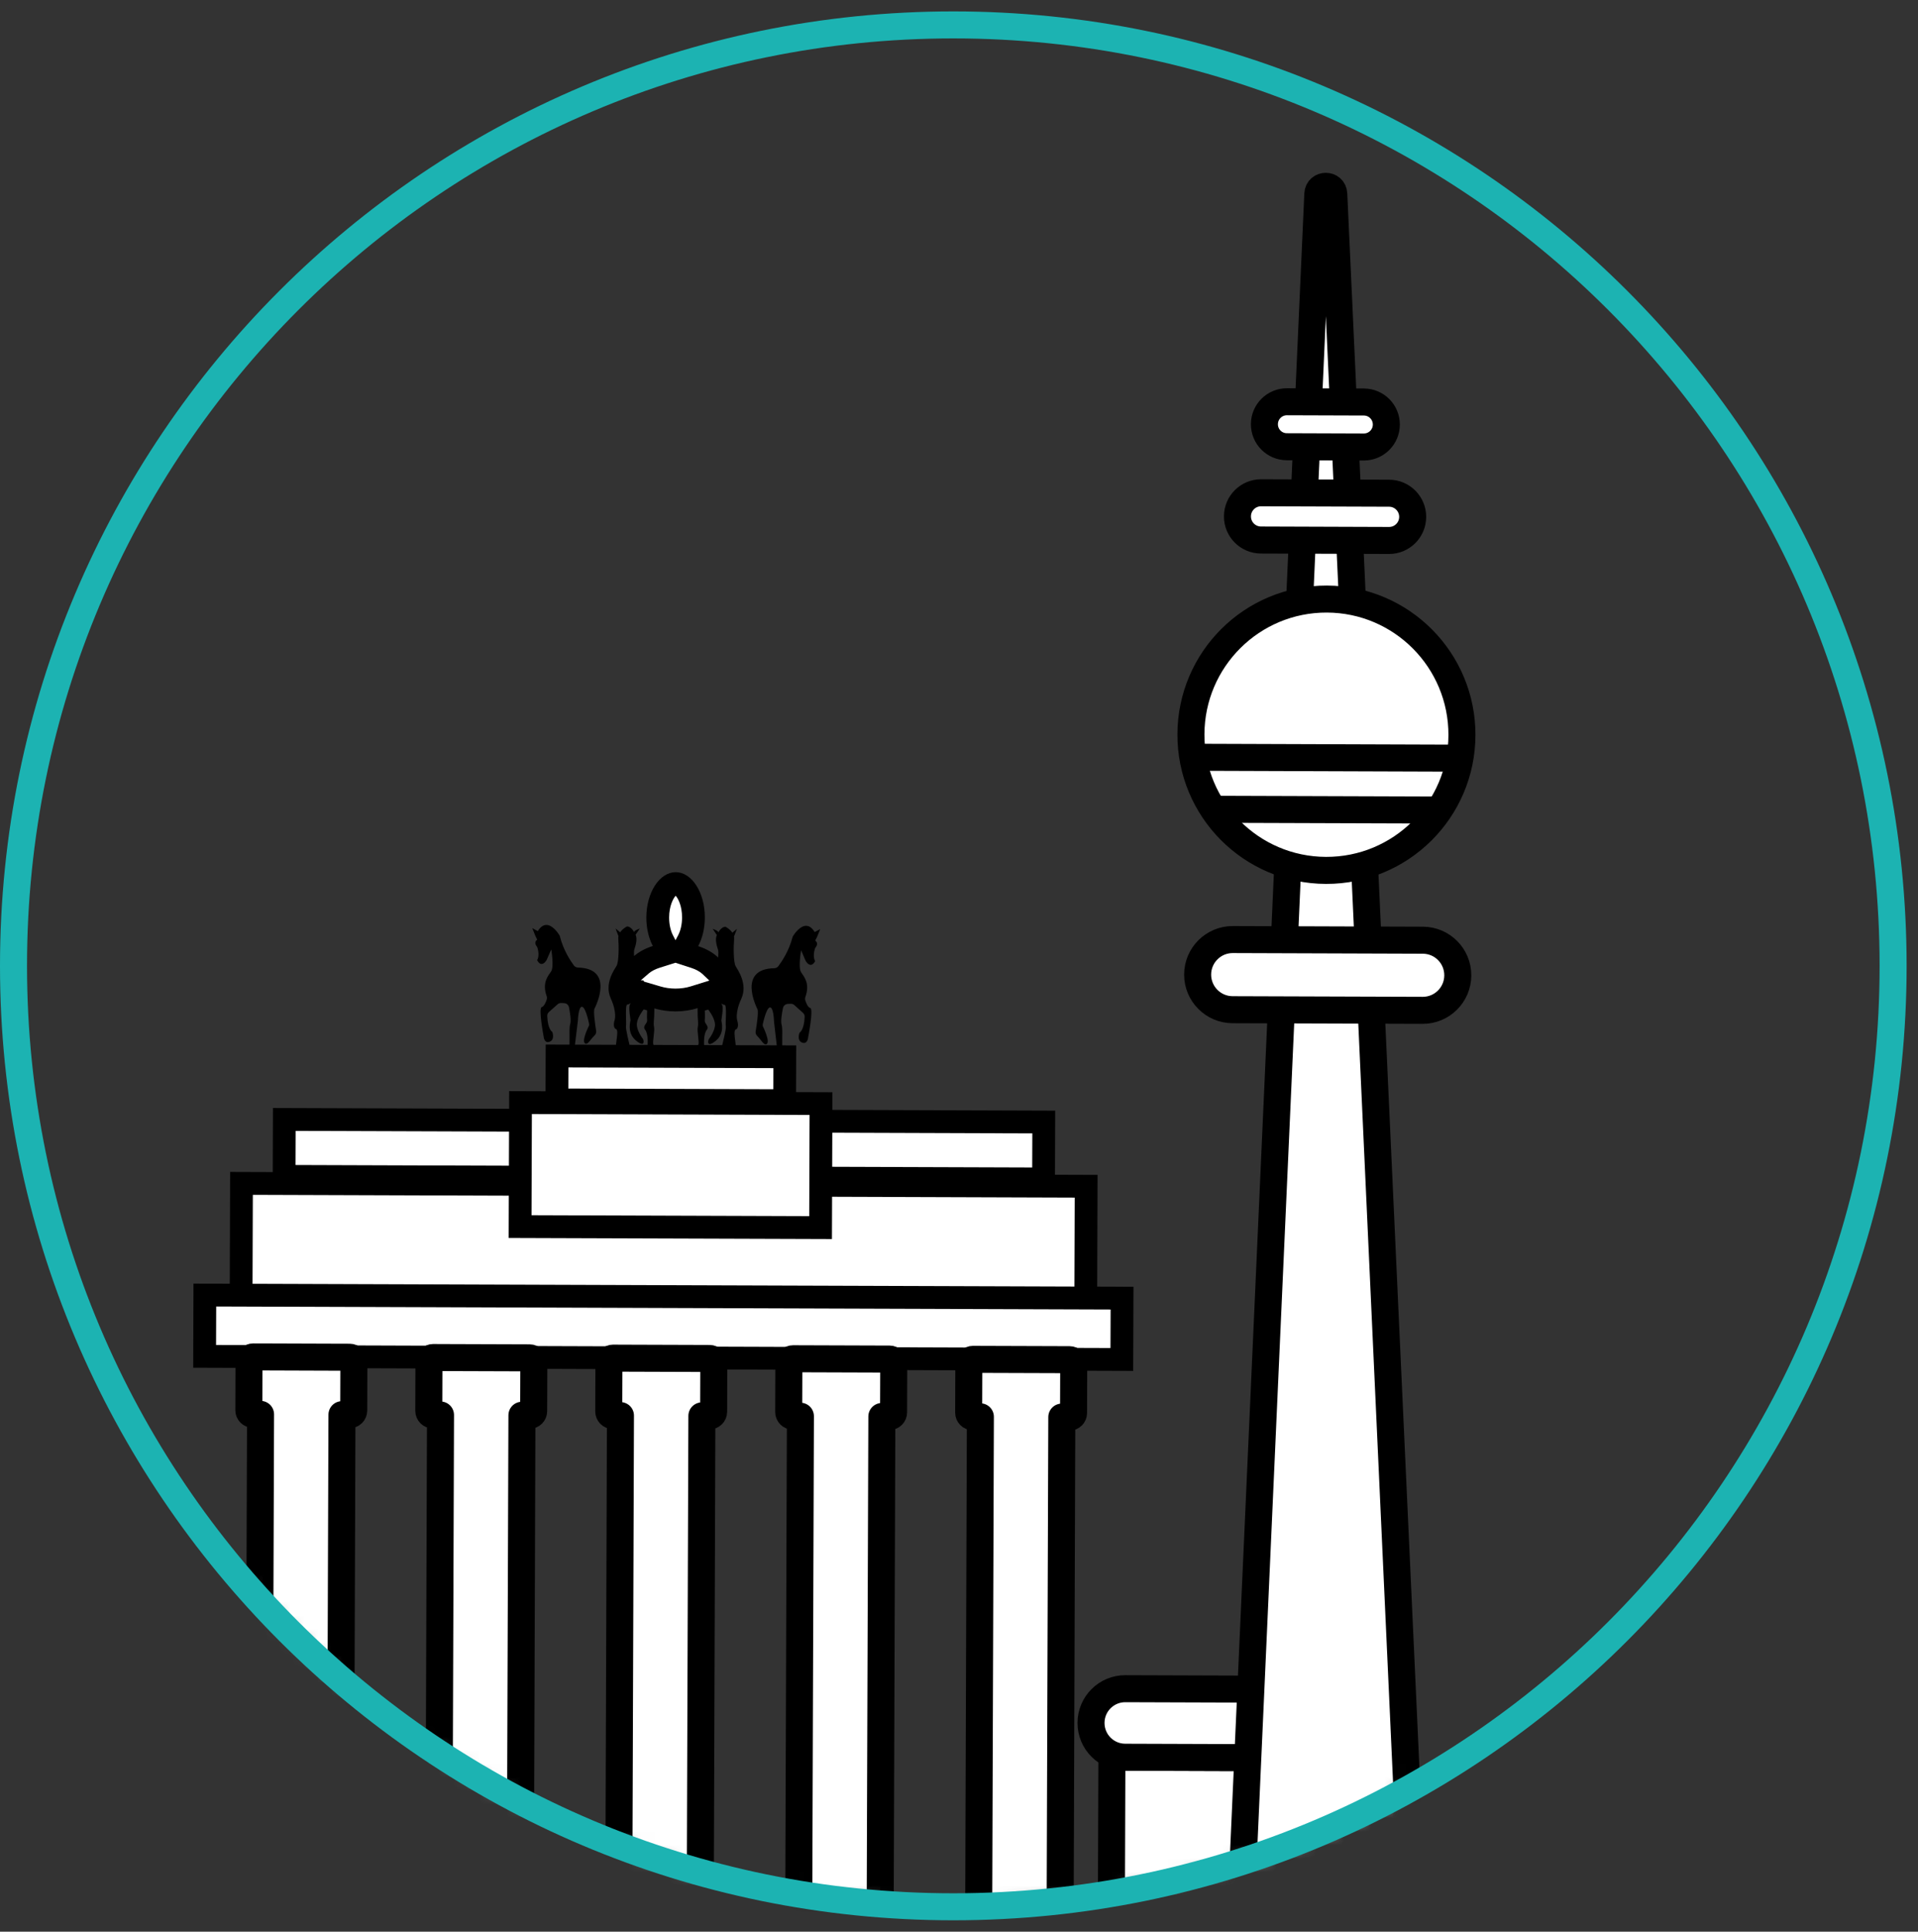 <?xml version="1.0" encoding="UTF-8"?>
<svg width="142px" height="143px" viewBox="0 0 142 143" version="1.1" xmlns="http://www.w3.org/2000/svg" xmlns:xlink="http://www.w3.org/1999/xlink">
    <rect x="0" y="0" width="142" height="143" fill="#333333" stroke="none"/>
    <!-- Generator: sketchtool 52.5 (67469) - http://www.bohemiancoding.com/sketch -->
    <title>E1E45630-CBDA-4083-812A-FAD8023518B7</title>
    <desc>Created with sketchtool.</desc>
    <defs>
        <path d="M1.62630326e-19,70.183 C-0.129,108.653 30.916,139.944 69.342,140.074 C107.77,140.204 139.027,109.123 139.157,70.654 C139.287,32.184 108.24,0.893 69.814,0.762 C69.732,0.762 69.656,0.762 69.574,0.762 C31.26,0.766 0.13,31.795 1.62630326e-19,70.183" id="path-1"></path>
        <path d="M1.62630326e-19,70.183 C-0.129,108.653 30.916,139.944 69.342,140.074 C107.77,140.204 139.027,109.123 139.157,70.654 C139.287,32.184 108.24,0.893 69.814,0.762 C69.732,0.762 69.656,0.762 69.574,0.762 C31.26,0.766 0.13,31.795 1.62630326e-19,70.183" id="path-3"></path>
        <path d="M1.62630326e-19,70.183 C-0.129,108.653 30.916,139.944 69.342,140.074 C107.77,140.204 139.027,109.123 139.157,70.654 C139.287,32.184 108.24,0.893 69.814,0.762 C69.732,0.762 69.656,0.762 69.574,0.762 C31.26,0.766 0.13,31.795 1.62630326e-19,70.183" id="path-5"></path>
        <path d="M1.62630326e-19,70.183 C-0.129,108.653 30.916,139.944 69.342,140.074 C107.77,140.204 139.027,109.123 139.157,70.654 C139.287,32.184 108.24,0.893 69.814,0.762 C69.732,0.762 69.656,0.762 69.574,0.762 C31.26,0.766 0.13,31.795 1.62630326e-19,70.183" id="path-7"></path>
        <path d="M1.62630326e-19,70.183 C-0.129,108.653 30.916,139.944 69.342,140.074 C107.77,140.204 139.027,109.123 139.157,70.654 C139.287,32.184 108.24,0.893 69.814,0.762 C69.732,0.762 69.656,0.762 69.574,0.762 C31.26,0.766 0.13,31.795 1.62630326e-19,70.183 Z" id="path-9"></path>
        <path d="M1.62630326e-19,70.183 C-0.129,108.653 30.916,139.944 69.342,140.074 C107.77,140.204 139.027,109.123 139.157,70.654 C139.287,32.184 108.24,0.893 69.814,0.762 C69.732,0.762 69.656,0.762 69.574,0.762 C31.26,0.766 0.13,31.795 1.62630326e-19,70.183 Z" id="path-11"></path>
        <path d="M1.62630326e-19,70.183 C-0.129,108.653 30.916,139.944 69.342,140.074 C107.77,140.204 139.027,109.123 139.157,70.654 C139.287,32.184 108.24,0.893 69.814,0.762 C69.732,0.762 69.656,0.762 69.574,0.762 C31.26,0.766 0.13,31.795 1.62630326e-19,70.183 Z" id="path-13"></path>
        <path d="M1.62630326e-19,70.183 C-0.129,108.653 30.916,139.944 69.342,140.074 C107.77,140.204 139.027,109.123 139.157,70.654 C139.287,32.184 108.24,0.893 69.814,0.762 C69.732,0.762 69.656,0.762 69.574,0.762 C31.26,0.766 0.13,31.795 1.62630326e-19,70.183 Z" id="path-15"></path>
        <path d="M1.62630326e-19,70.183 C-0.129,108.653 30.916,139.944 69.342,140.074 C107.77,140.204 139.027,109.123 139.157,70.654 C139.287,32.184 108.24,0.893 69.814,0.762 C69.732,0.762 69.656,0.762 69.574,0.762 C31.26,0.766 0.13,31.795 1.62630326e-19,70.183 Z" id="path-17"></path>
        <path d="M1.62630326e-19,70.183 C-0.129,108.653 30.916,139.944 69.342,140.074 C107.77,140.204 139.027,109.123 139.157,70.654 C139.287,32.184 108.24,0.893 69.814,0.762 C69.732,0.762 69.656,0.762 69.574,0.762 C31.26,0.766 0.13,31.795 1.62630326e-19,70.183 Z" id="path-19"></path>
        <path d="M1.62630326e-19,70.183 C-0.129,108.653 30.916,139.944 69.342,140.074 C107.77,140.204 139.027,109.123 139.157,70.654 C139.287,32.184 108.24,0.893 69.814,0.762 C69.732,0.762 69.656,0.762 69.574,0.762 C31.26,0.766 0.13,31.795 1.62630326e-19,70.183 Z" id="path-21"></path>
        <path d="M1.62630326e-19,70.183 C-0.129,108.653 30.916,139.944 69.342,140.074 C107.77,140.204 139.027,109.123 139.157,70.654 C139.287,32.184 108.24,0.893 69.814,0.762 C69.732,0.762 69.656,0.762 69.574,0.762 C31.26,0.766 0.13,31.795 1.62630326e-19,70.183 Z" id="path-23"></path>
        <path d="M1.62630326e-19,70.183 C-0.129,108.653 30.916,139.944 69.342,140.074 C107.77,140.204 139.027,109.123 139.157,70.654 C139.287,32.184 108.24,0.893 69.814,0.762 C69.732,0.762 69.656,0.762 69.574,0.762 C31.26,0.766 0.13,31.795 1.62630326e-19,70.183 Z" id="path-25"></path>
        <path d="M1.62630326e-19,70.183 C-0.129,108.653 30.916,139.944 69.342,140.074 C107.77,140.204 139.027,109.123 139.157,70.654 C139.287,32.184 108.24,0.893 69.814,0.762 C69.732,0.762 69.656,0.762 69.574,0.762 C31.26,0.766 0.13,31.795 1.62630326e-19,70.183 Z" id="path-27"></path>
        <path d="M1.62630326e-19,70.183 C-0.129,108.653 30.916,139.944 69.342,140.074 C107.77,140.204 139.027,109.123 139.157,70.654 C139.287,32.184 108.24,0.893 69.814,0.762 C69.732,0.762 69.656,0.762 69.574,0.762 C31.26,0.766 0.13,31.795 1.62630326e-19,70.183 Z" id="path-29"></path>
        <path d="M1.62630326e-19,70.183 C-0.129,108.653 30.916,139.944 69.342,140.074 C107.77,140.204 139.027,109.123 139.157,70.654 C139.287,32.184 108.24,0.893 69.814,0.762 C69.732,0.762 69.656,0.762 69.574,0.762 C31.26,0.766 0.13,31.795 1.62630326e-19,70.183 Z" id="path-31"></path>
        <path d="M1.62630326e-19,70.183 C-0.129,108.653 30.916,139.944 69.342,140.074 C107.77,140.204 139.027,109.123 139.157,70.654 C139.287,32.184 108.24,0.893 69.814,0.762 C69.732,0.762 69.656,0.762 69.574,0.762 C31.26,0.766 0.13,31.795 1.62630326e-19,70.183" id="path-33"></path>
        <path d="M1.62630326e-19,70.183 C-0.129,108.653 30.916,139.944 69.342,140.074 C107.77,140.204 139.027,109.123 139.157,70.654 C139.287,32.184 108.24,0.893 69.814,0.762 C69.732,0.762 69.656,0.762 69.574,0.762 C31.26,0.766 0.13,31.795 1.62630326e-19,70.183 Z" id="path-35"></path>
        <path d="M1.62630326e-19,70.183 C-0.129,108.653 30.916,139.944 69.342,140.074 C107.77,140.204 139.027,109.123 139.157,70.654 C139.287,32.184 108.24,0.893 69.814,0.762 C69.732,0.762 69.656,0.762 69.574,0.762 C31.26,0.766 0.13,31.795 1.62630326e-19,70.183" id="path-37"></path>
        <path d="M1.62630326e-19,70.183 C-0.129,108.653 30.916,139.944 69.342,140.074 C107.77,140.204 139.027,109.123 139.157,70.654 C139.287,32.184 108.24,0.893 69.814,0.762 C69.732,0.762 69.656,0.762 69.574,0.762 C31.26,0.766 0.13,31.795 1.62630326e-19,70.183 Z" id="path-39"></path>
        <path d="M1.62630326e-19,70.183 C-0.129,108.653 30.916,139.944 69.342,140.074 C107.77,140.204 139.027,109.123 139.157,70.654 C139.287,32.184 108.24,0.893 69.814,0.762 C69.732,0.762 69.656,0.762 69.574,0.762 C31.26,0.766 0.13,31.795 1.62630326e-19,70.183" id="path-41"></path>
        <path d="M1.62630326e-19,70.183 C-0.129,108.653 30.916,139.944 69.342,140.074 C107.77,140.204 139.027,109.123 139.157,70.654 C139.287,32.184 108.24,0.893 69.814,0.762 C69.732,0.762 69.656,0.762 69.574,0.762 C31.26,0.766 0.13,31.795 1.62630326e-19,70.183 Z" id="path-43"></path>
        <path d="M1.62630326e-19,70.183 C-0.129,108.653 30.916,139.944 69.342,140.074 C107.77,140.204 139.027,109.123 139.157,70.654 C139.287,32.184 108.24,0.893 69.814,0.762 C69.732,0.762 69.656,0.762 69.574,0.762 C31.26,0.766 0.13,31.795 1.62630326e-19,70.183" id="path-45"></path>
        <path d="M1.62630326e-19,70.183 C-0.129,108.653 30.916,139.944 69.342,140.074 C107.77,140.204 139.027,109.123 139.157,70.654 C139.287,32.184 108.24,0.893 69.814,0.762 C69.732,0.762 69.656,0.762 69.574,0.762 C31.26,0.766 0.13,31.795 1.62630326e-19,70.183 Z" id="path-47"></path>
        <path d="M1.62630326e-19,70.183 C-0.129,108.653 30.916,139.944 69.342,140.074 C107.77,140.204 139.027,109.123 139.157,70.654 C139.287,32.184 108.24,0.893 69.814,0.762 C69.732,0.762 69.656,0.762 69.574,0.762 C31.26,0.766 0.13,31.795 1.62630326e-19,70.183" id="path-49"></path>
        <path d="M1.62630326e-19,70.183 C-0.129,108.653 30.916,139.944 69.342,140.074 C107.77,140.204 139.027,109.123 139.157,70.654 C139.287,32.184 108.24,0.893 69.814,0.762 C69.732,0.762 69.656,0.762 69.574,0.762 C31.26,0.766 0.13,31.795 1.62630326e-19,70.183 Z" id="path-51"></path>
        <path d="M1.62630326e-19,70.183 C-0.129,108.653 30.916,139.944 69.342,140.074 C107.77,140.204 139.027,109.123 139.157,70.654 C139.287,32.184 108.24,0.893 69.814,0.762 C69.732,0.762 69.656,0.762 69.574,0.762 C31.26,0.766 0.13,31.795 1.62630326e-19,70.183 Z" id="path-53"></path>
        <path d="M1.62630326e-19,70.183 C-0.129,108.653 30.916,139.944 69.342,140.074 C107.77,140.204 139.027,109.123 139.157,70.654 C139.287,32.184 108.24,0.893 69.814,0.762 C69.732,0.762 69.656,0.762 69.574,0.762 C31.26,0.766 0.13,31.795 1.62630326e-19,70.183 Z" id="path-55"></path>
        <path d="M1.62630326e-19,70.183 C-0.129,108.653 30.916,139.944 69.342,140.074 C107.77,140.204 139.027,109.123 139.157,70.654 C139.287,32.184 108.24,0.893 69.814,0.762 C69.732,0.762 69.656,0.762 69.574,0.762 C31.26,0.766 0.13,31.795 1.62630326e-19,70.183" id="path-57"></path>
        <path d="M1.62630326e-19,70.183 C-0.129,108.653 30.916,139.944 69.342,140.074 C107.77,140.204 139.027,109.123 139.157,70.654 C139.287,32.184 108.24,0.893 69.814,0.762 C69.732,0.762 69.656,0.762 69.574,0.762 C31.26,0.766 0.13,31.795 1.62630326e-19,70.183 Z" id="path-59"></path>
        <path d="M1.62630326e-19,70.183 C-0.129,108.653 30.916,139.944 69.342,140.074 C107.77,140.204 139.027,109.123 139.157,70.654 C139.287,32.184 108.24,0.893 69.814,0.762 C69.732,0.762 69.656,0.762 69.574,0.762 C31.26,0.766 0.13,31.795 1.62630326e-19,70.183 Z" id="path-61"></path>
        <path d="M1.62630326e-19,70.183 C-0.129,108.653 30.916,139.944 69.342,140.074 C107.77,140.204 139.027,109.123 139.157,70.654 C139.287,32.184 108.24,0.893 69.814,0.762 C69.732,0.762 69.656,0.762 69.574,0.762 C31.26,0.766 0.13,31.795 1.62630326e-19,70.183 Z" id="path-63"></path>
        <path d="M1.62630326e-19,70.183 C-0.129,108.653 30.916,139.944 69.342,140.074 C107.77,140.204 139.027,109.123 139.157,70.654 C139.287,32.184 108.24,0.893 69.814,0.762 C69.732,0.762 69.656,0.762 69.574,0.762 C31.26,0.766 0.13,31.795 1.62630326e-19,70.183" id="path-65"></path>
        <path d="M1.62630326e-19,70.183 C-0.129,108.653 30.916,139.944 69.342,140.074 C107.77,140.204 139.027,109.123 139.157,70.654 C139.287,32.184 108.24,0.893 69.814,0.762 C69.732,0.762 69.656,0.762 69.574,0.762 C31.26,0.766 0.13,31.795 1.62630326e-19,70.183 Z" id="path-67"></path>
        <path d="M1.62630326e-19,70.183 C-0.129,108.653 30.916,139.944 69.342,140.074 C107.77,140.204 139.027,109.123 139.157,70.654 C139.287,32.184 108.24,0.893 69.814,0.762 C69.732,0.762 69.656,0.762 69.574,0.762 C31.26,0.766 0.13,31.795 1.62630326e-19,70.183" id="path-69"></path>
        <path d="M1.62630326e-19,70.183 C-0.129,108.653 30.916,139.944 69.342,140.074 C107.77,140.204 139.027,109.123 139.157,70.654 C139.287,32.184 108.24,0.893 69.814,0.762 C69.732,0.762 69.656,0.762 69.574,0.762 C31.26,0.766 0.13,31.795 1.62630326e-19,70.183 Z" id="path-71"></path>
        <path d="M1.62630326e-19,70.183 C-0.129,108.653 30.916,139.944 69.342,140.074 C107.77,140.204 139.027,109.123 139.157,70.654 C139.287,32.184 108.24,0.893 69.814,0.762 C69.732,0.762 69.656,0.762 69.574,0.762 C31.26,0.766 0.13,31.795 1.62630326e-19,70.183" id="path-73"></path>
        <path d="M1.62630326e-19,70.183 C-0.129,108.653 30.916,139.944 69.342,140.074 C107.77,140.204 139.027,109.123 139.157,70.654 C139.287,32.184 108.24,0.893 69.814,0.762 C69.732,0.762 69.656,0.762 69.574,0.762 C31.26,0.766 0.13,31.795 1.62630326e-19,70.183 Z" id="path-75"></path>
        <path d="M1.62630326e-19,70.183 C-0.129,108.653 30.916,139.944 69.342,140.074 C107.77,140.204 139.027,109.123 139.157,70.654 C139.287,32.184 108.24,0.893 69.814,0.762 C69.732,0.762 69.656,0.762 69.574,0.762 C31.26,0.766 0.13,31.795 1.62630326e-19,70.183" id="path-77"></path>
        <path d="M1.62630326e-19,70.183 C-0.129,108.653 30.916,139.944 69.342,140.074 C107.77,140.204 139.027,109.123 139.157,70.654 C139.287,32.184 108.24,0.893 69.814,0.762 C69.732,0.762 69.656,0.762 69.574,0.762 C31.26,0.766 0.13,31.795 1.62630326e-19,70.183 Z" id="path-79"></path>
        <path d="M1.62630326e-19,70.183 C-0.129,108.653 30.916,139.944 69.342,140.074 C107.77,140.204 139.027,109.123 139.157,70.654 C139.287,32.184 108.24,0.893 69.814,0.762 C69.732,0.762 69.656,0.762 69.574,0.762 C31.26,0.766 0.13,31.795 1.62630326e-19,70.183" id="path-81"></path>
        <path d="M1.62630326e-19,70.183 C-0.129,108.653 30.916,139.944 69.342,140.074 C107.77,140.204 139.027,109.123 139.157,70.654 C139.287,32.184 108.24,0.893 69.814,0.762 C69.732,0.762 69.656,0.762 69.574,0.762 C31.26,0.766 0.13,31.795 1.62630326e-19,70.183" id="path-83"></path>
    </defs>
    <g id="Page-1" stroke="none" stroke-width="1" fill="none" fill-rule="evenodd">
        <g id="Careers_page" transform="translate(-183, -3351)">
            <g id="Group-132" transform="translate(184, 3352)">
                <g id="Group-129" transform="translate(0, 0.082)">
                    <g id="Group-3">
                        <mask id="mask-2" fill="white">
                            <use xlink:href="#path-1"></use>
                        </mask>
                        <g id="Clip-2"></g>
                        <path d="M41.63,72.707 C41.42,72.491 41.132,72.354 40.815,72.337 C40.815,72.337 40.592,72.326 40.589,72.326 C40.472,72.326 40.362,72.338 40.261,72.36 C40.099,71.88 40.224,71.701 40.413,71.43 L40.518,71.277 C40.605,71.139 40.669,70.964 40.707,70.751 C40.744,70.802 40.777,70.85 40.809,70.892 C41.035,71.197 41.385,71.378 41.769,71.388 C42.18,71.399 42.465,71.488 42.552,71.633 C42.663,71.82 42.626,72.236 42.475,72.69 C42.416,72.664 42.352,72.643 42.285,72.628 L42.194,72.607 L42.077,72.604 C41.902,72.604 41.754,72.642 41.63,72.707" id="Fill-1" fill="#FFFFFF" mask="url(#mask-2)"></path>
                    </g>
                    <g id="Group-6">
                        <mask id="mask-4" fill="white">
                            <use xlink:href="#path-3"></use>
                        </mask>
                        <g id="Clip-5"></g>
                        <path d="M39.452,67.389 C39.239,67.389 39.014,67.516 38.801,67.871 L38.814,67.846 L38.408,67.628 L38.634,68.196 L38.774,68.481 C38.774,68.481 38.49,68.649 38.726,68.963 C38.756,69.002 38.781,69.043 38.795,69.09 C38.844,69.262 38.943,69.699 38.768,69.997 C38.768,69.997 38.894,70.279 39.1,70.279 C39.203,70.279 39.326,70.209 39.463,69.999 L39.813,69.203 C39.813,69.203 40.029,70.475 39.807,70.822 C39.592,71.155 39.115,71.636 39.472,72.661 C39.5,72.74 39.504,72.827 39.478,72.907 C39.416,73.096 39.284,73.428 39.104,73.473 C38.851,73.535 39.249,75.653 39.249,75.653 C39.249,75.653 39.275,76.062 39.555,76.062 C39.596,76.062 39.642,76.053 39.694,76.034 C40.105,75.877 39.89,75.308 39.89,75.308 C39.89,75.308 39.548,75.136 39.515,74.125 C39.511,74.013 39.56,73.905 39.644,73.832 L40.282,73.264 C40.351,73.203 40.442,73.169 40.534,73.169 L40.554,73.169 L40.771,73.181 C40.945,73.189 41.09,73.315 41.125,73.486 C41.198,73.851 41.3,74.465 41.213,74.743 C41.085,75.154 41.271,76.544 41.049,76.891 C40.975,77.006 40.999,77.045 41.065,77.045 C41.196,77.045 41.49,76.892 41.49,76.892 L41.78,74.508 C41.782,74.499 41.783,74.49 41.784,74.479 C41.788,74.36 41.832,73.449 42.078,73.449 C42.085,73.449 42.093,73.449 42.101,73.451 C42.342,73.506 42.55,74.408 42.608,74.684 C42.62,74.738 42.619,74.79 42.607,74.844 C42.607,74.844 42.032,75.974 42.313,76.16 C42.339,76.178 42.365,76.186 42.391,76.186 C42.559,76.186 42.731,75.85 43.033,75.552 C43.119,75.467 43.156,75.345 43.135,75.226 C43.067,74.799 42.915,73.779 43.016,73.58 C43.14,73.335 44.481,70.613 41.792,70.544 C41.672,70.542 41.559,70.487 41.487,70.39 C41.247,70.065 40.705,69.252 40.459,68.255 C40.451,68.218 40.437,68.184 40.417,68.152 C40.308,67.975 39.908,67.389 39.452,67.389" id="Fill-4" fill="#000000" mask="url(#mask-4)"></path>
                    </g>
                    <g id="Group-9">
                        <mask id="mask-6" fill="white">
                            <use xlink:href="#path-5"></use>
                        </mask>
                        <g id="Clip-8"></g>
                        <path d="M56.47,72.757 C56.344,72.69 56.193,72.651 56.015,72.651 L55.924,72.651 L55.811,72.674 C55.746,72.688 55.683,72.708 55.624,72.733 C55.476,72.278 55.442,71.862 55.555,71.677 C55.642,71.533 55.927,71.445 56.337,71.438 C56.723,71.431 57.075,71.252 57.303,70.945 C57.334,70.904 57.368,70.857 57.403,70.807 C57.44,71.019 57.503,71.196 57.59,71.334 L57.693,71.49 C57.88,71.76 58.004,71.94 57.842,72.415 C57.75,72.393 57.655,72.382 57.559,72.382 L57.288,72.393 C56.97,72.407 56.681,72.542 56.47,72.757" id="Fill-7" fill="#FFFFFF" mask="url(#mask-6)"></path>
                    </g>
                    <g id="Group-12">
                        <mask id="mask-8" fill="white">
                            <use xlink:href="#path-7"></use>
                        </mask>
                        <g id="Clip-11"></g>
                        <path d="M58.679,67.454 C58.225,67.454 57.823,68.034 57.712,68.211 C57.692,68.243 57.678,68.277 57.669,68.313 C57.417,69.309 56.869,70.117 56.626,70.442 C56.554,70.538 56.441,70.591 56.321,70.594 C53.633,70.644 54.954,73.374 55.077,73.622 C55.175,73.821 55.017,74.84 54.945,75.266 C54.926,75.385 54.961,75.507 55.046,75.593 C55.347,75.893 55.516,76.231 55.684,76.231 C55.71,76.231 55.736,76.223 55.762,76.206 C56.044,76.021 55.476,74.888 55.476,74.888 C55.465,74.834 55.464,74.781 55.476,74.727 C55.536,74.451 55.751,73.551 55.992,73.498 C56,73.496 56.008,73.495 56.015,73.495 C56.261,73.495 56.3,74.41 56.304,74.529 C56.305,74.539 56.305,74.547 56.306,74.558 L56.58,76.944 C56.58,76.944 56.875,77.099 57.005,77.099 C57.071,77.099 57.095,77.061 57.021,76.944 C56.802,76.597 56.996,75.208 56.871,74.797 C56.786,74.517 56.892,73.904 56.968,73.539 C57.005,73.369 57.151,73.244 57.324,73.236 L57.542,73.227 C57.547,73.226 57.553,73.226 57.559,73.226 C57.651,73.226 57.743,73.261 57.813,73.324 L58.448,73.896 C58.53,73.97 58.578,74.078 58.574,74.189 C58.535,75.2 58.191,75.369 58.191,75.369 C58.191,75.369 57.972,75.937 58.381,76.097 C58.434,76.117 58.481,76.125 58.522,76.125 C58.801,76.125 58.83,75.719 58.83,75.719 C58.83,75.719 59.242,73.604 58.99,73.54 C58.809,73.495 58.68,73.16 58.62,72.972 C58.593,72.892 58.598,72.805 58.626,72.725 C58.991,71.703 58.516,71.22 58.305,70.884 C58.085,70.536 58.31,69.265 58.31,69.265 L58.654,70.064 C58.791,70.276 58.913,70.346 59.016,70.346 C59.222,70.346 59.348,70.067 59.348,70.067 C59.175,69.767 59.278,69.33 59.328,69.16 C59.342,69.113 59.368,69.071 59.398,69.032 C59.635,68.721 59.353,68.55 59.353,68.55 L59.495,68.267 L59.725,67.699 L59.318,67.915 L59.33,67.941 C59.118,67.582 58.893,67.454 58.679,67.454" id="Fill-10" fill="#000000" mask="url(#mask-8)"></path>
                    </g>
                    <g id="Group-15">
                        <mask id="mask-10" fill="white">
                            <use xlink:href="#path-9"></use>
                        </mask>
                        <g id="Clip-14"></g>
                        <path d="M52.665,68.358 L52.763,68.307 L52.798,68.324 L52.672,68.36 L52.665,68.358 Z M49.015,72.946 C48.541,72.945 48.099,72.882 47.681,72.759 L46.628,72.45 L46.62,72.754 L46.369,72.683 L46.154,72.333 L45.397,72.332 L45.258,72.437 L45.092,72.437 L45.005,72.521 C44.998,72.507 44.993,72.493 44.987,72.479 C44.79,72.045 44.948,71.59 45.176,71.179 L45.19,71.452 L46.493,70.332 C46.775,70.091 47.152,69.89 47.586,69.753 L48.545,69.45 L48.079,68.557 C47.83,68.079 47.694,67.466 47.696,66.832 C47.701,65.4 48.401,64.33 49.026,64.33 C49.305,64.33 49.604,64.549 49.847,64.928 C50.162,65.421 50.342,66.118 50.34,66.842 C50.338,67.476 50.197,68.087 49.944,68.562 L49.472,69.451 L50.429,69.762 C50.905,69.917 51.306,70.14 51.589,70.411 L52.891,71.652 L52.922,71.183 C53.154,71.602 53.316,72.067 53.114,72.506 C53.109,72.517 53.104,72.528 53.099,72.54 L53.038,72.477 L52.85,72.469 L52.736,72.383 L52.413,72.355 L51.944,72.355 L51.73,72.701 L51.481,72.769 L51.476,72.439 L50.399,72.741 C49.96,72.878 49.494,72.946 49.015,72.946 Z" id="Fill-13" fill="#FFFFFF" mask="url(#mask-10)"></path>
                    </g>
                    <g id="Group-18">
                        <mask id="mask-12" fill="white">
                            <use xlink:href="#path-11"></use>
                        </mask>
                        <g id="Clip-17"></g>
                        <path d="M49.024,63.485 C47.83,63.485 46.859,64.981 46.853,66.83 C46.85,67.633 47.03,68.369 47.332,68.948 C46.784,69.121 46.31,69.377 45.944,69.693 C45.933,69.484 45.933,69.302 45.957,69.224 C46.029,68.995 46.22,68.474 46.055,68.119 L46.371,67.654 C45.95,67.809 45.943,67.897 45.954,67.926 C45.807,67.673 45.629,67.502 45.419,67.501 C45.419,67.501 45.087,67.664 44.899,67.955 L44.909,67.934 L44.571,67.648 L44.788,68.217 L44.79,68.212 C44.778,68.272 44.771,68.333 44.776,68.398 C44.823,68.967 44.818,70.128 44.651,70.412 C44.484,70.696 43.724,71.735 44.218,72.827 C44.711,73.918 44.496,74.462 44.496,74.462 C44.496,74.462 44.328,74.983 44.613,75.103 C44.895,75.222 44.369,76.713 44.712,76.856 C44.827,76.905 44.942,76.92 45.043,76.92 C45.241,76.92 45.388,76.858 45.388,76.858 C45.388,76.858 45.672,76.598 45.626,76.361 C45.578,76.124 45.298,75.034 45.346,74.867 C45.394,74.703 45.257,73.282 45.447,73.282 L45.448,73.282 C45.572,73.282 45.668,73.177 45.681,73.177 C45.689,73.177 45.675,73.203 45.636,73.282 C45.517,73.518 45.68,74.348 45.679,74.443 C45.679,74.537 45.392,75.389 46.1,75.96 C46.31,76.13 46.444,76.191 46.526,76.191 C46.721,76.191 46.631,75.853 46.597,75.82 C46.55,75.772 46.102,75.154 46.152,74.682 C46.201,74.208 46.655,73.641 46.655,73.641 L46.912,73.712 C46.912,73.712 46.887,74.186 46.909,74.447 C46.933,74.708 46.53,74.872 46.765,75.157 C47.001,75.442 46.977,76.295 46.902,76.65 C46.853,76.898 47.101,76.935 47.257,76.935 C47.324,76.935 47.375,76.928 47.375,76.928 C47.375,76.928 47.471,76.415 47.377,76.249 C47.284,76.083 47.488,75.278 47.424,74.946 C47.359,74.614 47.446,74.378 47.441,73.809 C47.44,73.751 47.441,73.669 47.444,73.569 C47.918,73.709 48.442,73.788 48.995,73.791 L49.014,73.791 C49.6,73.791 50.153,73.702 50.649,73.548 C50.65,73.662 50.652,73.756 50.65,73.819 C50.64,74.389 50.727,74.626 50.66,74.957 C50.593,75.288 50.794,76.095 50.698,76.26 C50.602,76.426 50.695,76.939 50.695,76.939 C50.695,76.939 50.749,76.947 50.82,76.947 C50.975,76.947 51.218,76.909 51.169,76.664 C51.098,76.309 51.08,75.456 51.317,75.173 C51.554,74.889 51.152,74.722 51.178,74.461 C51.202,74.2 51.18,73.727 51.18,73.727 L51.436,73.657 C51.436,73.657 51.888,74.227 51.933,74.701 C51.98,75.175 51.528,75.789 51.48,75.837 C51.447,75.869 51.354,76.207 51.549,76.207 C51.632,76.207 51.765,76.148 51.976,75.98 C52.689,75.414 52.408,74.56 52.408,74.465 C52.408,74.371 52.577,73.542 52.459,73.304 C52.42,73.226 52.407,73.199 52.414,73.199 C52.427,73.199 52.522,73.305 52.648,73.305 C52.837,73.306 52.691,74.727 52.737,74.893 C52.784,75.059 52.497,76.148 52.449,76.385 C52.4,76.622 52.684,76.883 52.684,76.883 C52.684,76.883 52.832,76.947 53.034,76.947 C53.132,76.947 53.245,76.932 53.358,76.885 C53.703,76.744 53.186,75.25 53.47,75.132 C53.755,75.015 53.59,74.493 53.59,74.493 C53.59,74.493 53.38,73.948 53.881,72.86 C54.381,71.771 53.627,70.727 53.463,70.441 C53.298,70.157 53.302,68.996 53.351,68.428 C53.357,68.362 53.351,68.3 53.338,68.241 L53.341,68.246 L53.563,67.679 L53.222,67.962 L53.231,67.983 C53.046,67.691 52.715,67.525 52.715,67.525 L52.714,67.525 C52.504,67.525 52.325,67.696 52.176,67.946 C52.189,67.918 52.18,67.83 51.762,67.673 L52.074,68.139 C51.907,68.494 52.095,69.015 52.165,69.245 C52.192,69.334 52.187,69.557 52.17,69.8 C51.795,69.442 51.285,69.152 50.69,68.959 C50.995,68.383 51.181,67.648 51.183,66.845 C51.188,64.993 50.225,63.489 49.029,63.485 L49.024,63.485 Z M49.007,70.189 L50.17,70.566 C50.52,70.68 50.818,70.842 51.009,71.023 L51.519,71.509 L51.511,71.511 L51.474,71.511 L51.465,71.526 L50.149,71.935 C49.792,72.046 49.411,72.102 49,72.102 C48.622,72.1 48.259,72.05 47.92,71.949 L46.684,71.585 L46.624,71.488 L46.443,71.488 L47.042,70.972 C47.235,70.807 47.518,70.66 47.84,70.558 L49.007,70.189 Z M49.023,65.229 C49.212,65.432 49.498,65.997 49.497,66.84 C49.495,67.338 49.39,67.81 49.2,68.167 L49.012,68.521 L48.827,68.165 C48.64,67.807 48.538,67.335 48.539,66.836 C48.542,65.994 48.833,65.431 49.023,65.229 Z" id="Fill-16" fill="#000000" mask="url(#mask-12)"></path>
                    </g>
                    <g id="Group-21">
                        <mask id="mask-14" fill="white">
                            <use xlink:href="#path-13"></use>
                        </mask>
                        <g id="Clip-20"></g>
                        <polygon id="Fill-19" fill="#FFFFFF" mask="url(#mask-14)" points="20.035 86.002 20.049 81.789 76.275 81.979 76.26 86.192"></polygon>
                    </g>
                    <g id="Group-24">
                        <mask id="mask-16" fill="white">
                            <use xlink:href="#path-15"></use>
                        </mask>
                        <g id="Clip-23"></g>
                        <path d="M19.208,80.942 L19.189,86.844 L77.102,87.04 L77.121,81.138 L19.208,80.942 Z M20.89,82.636 L75.429,82.821 L75.42,85.345 L20.881,85.161 L20.89,82.636 Z" id="Fill-22" fill="#000000" mask="url(#mask-16)"></path>
                    </g>
                    <g id="Group-27">
                        <mask id="mask-18" fill="white">
                            <use xlink:href="#path-17"></use>
                        </mask>
                        <g id="Clip-26"></g>
                        <polygon id="Fill-25" fill="#FFFFFF" mask="url(#mask-18)" points="16.849 95.084 16.879 86.522 79.414 86.733 79.384 95.296"></polygon>
                    </g>
                    <g id="Group-30">
                        <mask id="mask-20" fill="white">
                            <use xlink:href="#path-19"></use>
                        </mask>
                        <g id="Clip-29"></g>
                        <path d="M16.038,85.675 L16.004,95.926 L80.225,96.142 L80.259,85.892 L16.038,85.675 Z M17.719,87.369 L78.567,87.574 L78.544,94.449 L17.696,94.243 L17.719,87.369 Z" id="Fill-28" fill="#000000" mask="url(#mask-20)"></path>
                    </g>
                    <g id="Group-33">
                        <mask id="mask-22" fill="white">
                            <use xlink:href="#path-21"></use>
                        </mask>
                        <g id="Clip-32"></g>
                        <polygon id="Fill-31" fill="#FFFFFF" mask="url(#mask-22)" points="40.231 80.343 40.242 77.091 57.102 77.149 57.09 80.399"></polygon>
                    </g>
                    <g id="Group-36">
                        <mask id="mask-24" fill="white">
                            <use xlink:href="#path-23"></use>
                        </mask>
                        <g id="Clip-35"></g>
                        <path d="M39.401,76.245 L39.385,81.185 L57.931,81.247 L57.947,76.307 L39.401,76.245 Z M41.082,77.939 L56.255,77.99 L56.25,79.553 L41.077,79.501 L41.082,77.939 Z" id="Fill-34" fill="#000000" mask="url(#mask-24)"></path>
                    </g>
                    <g id="Group-39">
                        <mask id="mask-26" fill="white">
                            <use xlink:href="#path-25"></use>
                        </mask>
                        <g id="Clip-38"></g>
                        <polygon id="Fill-37" fill="#FFFFFF" mask="url(#mask-26)" points="37.505 89.72 37.537 80.54 59.783 80.616 59.752 89.795"></polygon>
                    </g>
                    <g id="Group-42">
                        <mask id="mask-28" fill="white">
                            <use xlink:href="#path-27"></use>
                        </mask>
                        <g id="Clip-41"></g>
                        <path d="M36.697,79.693 L36.66,90.562 L60.593,90.642 L60.629,79.774 L36.697,79.693 Z M38.377,81.388 L58.937,81.457 L58.912,88.948 L38.352,88.878 L38.377,81.388 Z" id="Fill-40" fill="#000000" mask="url(#mask-28)"></path>
                    </g>
                    <g id="Group-45">
                        <mask id="mask-30" fill="white">
                            <use xlink:href="#path-29"></use>
                        </mask>
                        <g id="Clip-44"></g>
                        <polygon id="Fill-43" fill="#FFFFFF" mask="url(#mask-30)" points="14.15 99.327 14.166 94.788 82.071 95.017 82.056 99.556"></polygon>
                    </g>
                    <g id="Group-48">
                        <mask id="mask-32" fill="white">
                            <use xlink:href="#path-31"></use>
                        </mask>
                        <g id="Clip-47"></g>
                        <path d="M13.324,93.941 L13.304,100.168 L82.896,100.404 L82.918,94.176 L13.324,93.941 Z M15.006,95.635 L81.225,95.859 L81.215,98.709 L14.996,98.485 L15.006,95.635 Z" id="Fill-46" fill="#000000" mask="url(#mask-32)"></path>
                    </g>
                    <g id="Group-51">
                        <mask id="mask-34" fill="white">
                            <use xlink:href="#path-33"></use>
                        </mask>
                        <g id="Clip-50"></g>
                        <path d="M24.894,99.392 L24.332,99.391 L18.304,99.37 L17.742,99.369 C17.572,99.368 17.435,99.505 17.435,99.673 L17.423,103.312 C17.422,103.481 17.559,103.619 17.727,103.62 L18.29,103.621 L18.167,139.955 L24.195,139.975 L24.317,103.643 L24.88,103.644 C25.05,103.645 25.187,103.508 25.188,103.339 L25.199,99.7 C25.2,99.531 25.063,99.393 24.894,99.392" id="Fill-49" fill="#FFFFFF" mask="url(#mask-34)"></path>
                    </g>
                    <g id="Group-54">
                        <mask id="mask-36" fill="white">
                            <use xlink:href="#path-35"></use>
                        </mask>
                        <g id="Clip-53"></g>
                        <path d="M24.894,99.392 L24.332,99.391 L18.304,99.37 L17.742,99.369 C17.572,99.368 17.435,99.505 17.435,99.673 L17.423,103.312 C17.422,103.481 17.559,103.619 17.727,103.62 L18.29,103.621 L18.167,139.955 L24.195,139.975 L24.317,103.643 L24.88,103.644 C25.05,103.645 25.187,103.508 25.188,103.339 L25.199,99.7 C25.2,99.531 25.063,99.393 24.894,99.392 Z" id="Stroke-52" stroke="#000000" stroke-width="2" stroke-linejoin="round" mask="url(#mask-36)"></path>
                    </g>
                    <g id="Group-57">
                        <mask id="mask-38" fill="white">
                            <use xlink:href="#path-37"></use>
                        </mask>
                        <g id="Clip-56"></g>
                        <path d="M38.218,99.438 L37.655,99.436 L31.628,99.416 L31.065,99.413 C30.896,99.413 30.758,99.549 30.757,99.719 L30.746,103.358 C30.746,103.527 30.882,103.664 31.051,103.665 L31.613,103.667 L31.49,140 L37.519,140.02 L37.641,103.687 L38.203,103.69 C38.373,103.69 38.51,103.553 38.51,103.384 L38.522,99.745 C38.523,99.576 38.386,99.438 38.218,99.438" id="Fill-55" fill="#FFFFFF" mask="url(#mask-38)"></path>
                    </g>
                    <g id="Group-60">
                        <mask id="mask-40" fill="white">
                            <use xlink:href="#path-39"></use>
                        </mask>
                        <g id="Clip-59"></g>
                        <path d="M38.218,99.438 L37.655,99.436 L31.628,99.416 L31.065,99.413 C30.896,99.413 30.758,99.549 30.757,99.719 L30.746,103.358 C30.746,103.527 30.882,103.664 31.051,103.665 L31.613,103.667 L31.49,140 L37.519,140.02 L37.641,103.687 L38.203,103.69 C38.373,103.69 38.51,103.553 38.51,103.384 L38.522,99.745 C38.523,99.576 38.386,99.438 38.218,99.438 Z" id="Stroke-58" stroke="#000000" stroke-width="2" stroke-linejoin="round" mask="url(#mask-40)"></path>
                    </g>
                    <g id="Group-63">
                        <mask id="mask-42" fill="white">
                            <use xlink:href="#path-41"></use>
                        </mask>
                        <g id="Clip-62"></g>
                        <path d="M51.541,99.483 L50.979,99.481 L44.951,99.461 L44.389,99.458 C44.219,99.458 44.082,99.595 44.081,99.764 L44.069,103.403 C44.069,103.572 44.206,103.709 44.374,103.71 L44.936,103.712 L44.813,140.045 L50.842,140.065 L50.964,103.732 L51.527,103.735 C51.697,103.735 51.834,103.599 51.834,103.429 L51.846,99.79 C51.847,99.621 51.71,99.483 51.541,99.483" id="Fill-61" fill="#FFFFFF" mask="url(#mask-42)"></path>
                    </g>
                    <g id="Group-66">
                        <mask id="mask-44" fill="white">
                            <use xlink:href="#path-43"></use>
                        </mask>
                        <g id="Clip-65"></g>
                        <path d="M51.541,99.483 L50.979,99.481 L44.951,99.461 L44.389,99.458 C44.219,99.458 44.082,99.595 44.081,99.764 L44.069,103.403 C44.069,103.572 44.206,103.709 44.374,103.71 L44.936,103.712 L44.813,140.045 L50.842,140.065 L50.964,103.732 L51.527,103.735 C51.697,103.735 51.834,103.599 51.834,103.429 L51.846,99.79 C51.847,99.621 51.71,99.483 51.541,99.483 Z" id="Stroke-64" stroke="#000000" stroke-width="2" stroke-linejoin="round" mask="url(#mask-44)"></path>
                    </g>
                    <g id="Group-69">
                        <mask id="mask-46" fill="white">
                            <use xlink:href="#path-45"></use>
                        </mask>
                        <g id="Clip-68"></g>
                        <path d="M64.865,99.528 L64.302,99.526 L58.275,99.506 L57.712,99.504 C57.543,99.503 57.405,99.64 57.404,99.809 L57.392,103.448 C57.392,103.617 57.528,103.754 57.698,103.755 L58.259,103.757 L58.136,140.09 L64.166,140.11 L64.288,103.778 L64.85,103.779 C65.02,103.78 65.157,103.644 65.157,103.474 L65.169,99.835 C65.17,99.666 65.033,99.528 64.865,99.528" id="Fill-67" fill="#FFFFFF" mask="url(#mask-46)"></path>
                    </g>
                    <g id="Group-72">
                        <mask id="mask-48" fill="white">
                            <use xlink:href="#path-47"></use>
                        </mask>
                        <g id="Clip-71"></g>
                        <path d="M64.865,99.528 L64.302,99.526 L58.275,99.506 L57.712,99.504 C57.543,99.503 57.405,99.64 57.404,99.809 L57.392,103.448 C57.392,103.617 57.528,103.754 57.698,103.755 L58.259,103.757 L58.136,140.09 L64.166,140.11 L64.288,103.778 L64.85,103.779 C65.02,103.78 65.157,103.644 65.157,103.474 L65.169,99.835 C65.17,99.666 65.033,99.528 64.865,99.528 Z" id="Stroke-70" stroke="#000000" stroke-width="2" stroke-linejoin="round" mask="url(#mask-48)"></path>
                    </g>
                    <g id="Group-75">
                        <mask id="mask-50" fill="white">
                            <use xlink:href="#path-49"></use>
                        </mask>
                        <g id="Clip-74"></g>
                        <path d="M78.188,99.573 L77.626,99.571 L71.598,99.551 L71.036,99.548 C70.866,99.548 70.729,99.684 70.728,99.854 L70.716,103.493 C70.716,103.662 70.852,103.799 71.021,103.8 L71.583,103.802 L71.46,140.135 L77.489,140.156 L77.611,103.822 L78.173,103.825 C78.343,103.825 78.481,103.689 78.481,103.519 L78.493,99.88 C78.494,99.711 78.357,99.573 78.188,99.573" id="Fill-73" fill="#FFFFFF" mask="url(#mask-50)"></path>
                    </g>
                    <g id="Group-78">
                        <mask id="mask-52" fill="white">
                            <use xlink:href="#path-51"></use>
                        </mask>
                        <g id="Clip-77"></g>
                        <path d="M78.188,99.573 L77.626,99.571 L71.598,99.551 L71.036,99.548 C70.866,99.548 70.729,99.684 70.728,99.854 L70.716,103.493 C70.716,103.662 70.852,103.799 71.021,103.8 L71.583,103.802 L71.46,140.135 L77.489,140.156 L77.611,103.822 L78.173,103.825 C78.343,103.825 78.481,103.689 78.481,103.519 L78.493,99.88 C78.494,99.711 78.357,99.573 78.188,99.573 Z" id="Stroke-76" stroke="#000000" stroke-width="2" stroke-linejoin="round" mask="url(#mask-52)"></path>
                    </g>
                    <g id="Group-81">
                        <mask id="mask-54" fill="white">
                            <use xlink:href="#path-53"></use>
                        </mask>
                        <g id="Clip-80"></g>
                        <polygon id="Fill-79" fill="#FFFFFF" mask="url(#mask-54)" points="102.121 139.251 81.285 139.181 81.32 128.999 102.156 129.069"></polygon>
                    </g>
                    <g id="Group-84">
                        <mask id="mask-56" fill="white">
                            <use xlink:href="#path-55"></use>
                        </mask>
                        <g id="Clip-83"></g>
                        <polygon id="Stroke-82" stroke="#000000" stroke-width="2" stroke-linejoin="round" mask="url(#mask-56)" points="102.121 139.251 81.285 139.181 81.32 128.999 102.156 129.069"></polygon>
                    </g>
                    <g id="Group-87">
                        <mask id="mask-58" fill="white">
                            <use xlink:href="#path-57"></use>
                        </mask>
                        <g id="Clip-86"></g>
                        <path d="M98.067,129.055 L82.299,129.002 C80.9,128.997 79.769,127.858 79.774,126.457 C79.777,125.056 80.916,123.924 82.316,123.929 L98.085,123.982 C99.484,123.987 100.615,125.126 100.61,126.527 C100.605,127.928 99.466,129.06 98.067,129.055" id="Fill-85" fill="#FFFFFF" mask="url(#mask-58)"></path>
                    </g>
                    <g id="Group-90">
                        <mask id="mask-60" fill="white">
                            <use xlink:href="#path-59"></use>
                        </mask>
                        <g id="Clip-89"></g>
                        <path d="M98.067,129.055 L82.299,129.002 C80.9,128.997 79.769,127.858 79.774,126.457 C79.777,125.056 80.916,123.924 82.316,123.929 L98.085,123.982 C99.484,123.987 100.615,125.126 100.61,126.527 C100.605,127.928 99.466,129.06 98.067,129.055 Z" id="Stroke-88" stroke="#000000" stroke-width="2" stroke-linejoin="round" mask="url(#mask-60)"></path>
                    </g>
                    <g id="Group-93">
                        <mask id="mask-62" fill="white">
                            <use xlink:href="#path-61"></use>
                        </mask>
                        <g id="Clip-92"></g>
                        <path d="M90.926,139.213 L96.565,13.279 C96.597,12.523 97.714,12.522 97.747,13.278 L103.521,139.256 L90.926,139.213 Z" id="Fill-91" fill="#FFFFFF" mask="url(#mask-62)"></path>
                    </g>
                    <g id="Group-96">
                        <mask id="mask-64" fill="white">
                            <use xlink:href="#path-63"></use>
                        </mask>
                        <g id="Clip-95"></g>
                        <path d="M90.926,139.213 L96.565,13.279 C96.597,12.523 97.714,12.522 97.747,13.278 L103.521,139.256 L90.926,139.213 Z" id="Stroke-94" stroke="#000000" stroke-width="2" stroke-linejoin="round" mask="url(#mask-64)"></path>
                    </g>
                    <g id="Group-99">
                        <mask id="mask-66" fill="white">
                            <use xlink:href="#path-65"></use>
                        </mask>
                        <g id="Clip-98"></g>
                        <path d="M107.235,53.342 C107.217,58.889 102.71,63.371 97.168,63.352 C91.628,63.333 87.152,58.821 87.171,53.275 C87.188,47.728 91.695,43.246 97.237,43.265 C102.777,43.284 107.253,47.796 107.235,53.342" id="Fill-97" fill="#FFFFFF" mask="url(#mask-66)"></path>
                    </g>
                    <g id="Group-102">
                        <mask id="mask-68" fill="white">
                            <use xlink:href="#path-67"></use>
                        </mask>
                        <g id="Clip-101"></g>
                        <path d="M107.235,53.342 C107.217,58.889 102.71,63.371 97.168,63.352 C91.628,63.333 87.152,58.821 87.171,53.275 C87.188,47.728 91.695,43.246 97.237,43.265 C102.777,43.284 107.253,47.796 107.235,53.342 Z" id="Stroke-100" stroke="#000000" stroke-width="2" stroke-linejoin="round" mask="url(#mask-68)"></path>
                    </g>
                    <g id="Group-105">
                        <mask id="mask-70" fill="white">
                            <use xlink:href="#path-69"></use>
                        </mask>
                        <g id="Clip-104"></g>
                        <path d="M101.837,38.928 L92.355,38.895 C91.39,38.892 90.611,38.107 90.615,37.141 C90.618,36.175 91.402,35.395 92.367,35.398 L101.848,35.43 C102.812,35.434 103.592,36.219 103.588,37.185 C103.585,38.151 102.801,38.931 101.837,38.928" id="Fill-103" fill="#FFFFFF" mask="url(#mask-70)"></path>
                    </g>
                    <g id="Group-108">
                        <mask id="mask-72" fill="white">
                            <use xlink:href="#path-71"></use>
                        </mask>
                        <g id="Clip-107"></g>
                        <path d="M101.837,38.928 L92.355,38.895 C91.39,38.892 90.611,38.107 90.615,37.141 C90.618,36.175 91.402,35.395 92.367,35.398 L101.848,35.43 C102.812,35.434 103.592,36.219 103.588,37.185 C103.585,38.151 102.801,38.931 101.837,38.928 Z" id="Stroke-106" stroke="#000000" stroke-width="2" stroke-linejoin="round" mask="url(#mask-72)"></path>
                    </g>
                    <g id="Group-111">
                        <mask id="mask-74" fill="white">
                            <use xlink:href="#path-73"></use>
                        </mask>
                        <g id="Clip-110"></g>
                        <path d="M104.327,73.711 L90.252,73.664 C88.82,73.659 87.663,72.493 87.668,71.059 C87.673,69.625 88.838,68.468 90.27,68.472 L104.345,68.52 C105.776,68.524 106.933,69.691 106.928,71.125 C106.923,72.558 105.758,73.716 104.327,73.711" id="Fill-109" fill="#FFFFFF" mask="url(#mask-74)"></path>
                    </g>
                    <g id="Group-114">
                        <mask id="mask-76" fill="white">
                            <use xlink:href="#path-75"></use>
                        </mask>
                        <g id="Clip-113"></g>
                        <path d="M104.327,73.711 L90.252,73.664 C88.82,73.659 87.663,72.493 87.668,71.059 C87.673,69.625 88.838,68.468 90.27,68.472 L104.345,68.52 C105.776,68.524 106.933,69.691 106.928,71.125 C106.923,72.558 105.758,73.716 104.327,73.711 Z" id="Stroke-112" stroke="#000000" stroke-width="2" stroke-linejoin="round" mask="url(#mask-76)"></path>
                    </g>
                    <g id="Group-117">
                        <mask id="mask-78" fill="white">
                            <use xlink:href="#path-77"></use>
                        </mask>
                        <g id="Clip-116"></g>
                        <path d="M99.969,32.009 L94.268,31.989 C93.35,31.987 92.608,31.239 92.611,30.319 C92.614,29.4 93.362,28.657 94.28,28.66 L99.981,28.679 C100.9,28.683 101.64,29.43 101.638,30.35 C101.635,31.269 100.888,32.011 99.969,32.009" id="Fill-115" fill="#FFFFFF" mask="url(#mask-78)"></path>
                    </g>
                    <g id="Group-120">
                        <mask id="mask-80" fill="white">
                            <use xlink:href="#path-79"></use>
                        </mask>
                        <g id="Clip-119"></g>
                        <path d="M99.969,32.009 L94.268,31.989 C93.35,31.987 92.608,31.239 92.611,30.319 C92.614,29.4 93.362,28.657 94.28,28.66 L99.981,28.679 C100.9,28.683 101.64,29.43 101.638,30.35 C101.635,31.269 100.888,32.011 99.969,32.009 Z" id="Stroke-118" stroke="#000000" stroke-width="2" stroke-linejoin="round" mask="url(#mask-80)"></path>
                    </g>
                    <g id="Group-124">
                        <mask id="mask-82" fill="white">
                            <use xlink:href="#path-81"></use>
                        </mask>
                        <g id="Clip-122"></g>
                        <path d="M87.29,54.977 L107.108,55.045" id="Fill-121" fill="#FFFFFF" mask="url(#mask-82)"></path>
                        <path d="M87.29,54.977 L107.108,55.045" id="Stroke-123" stroke="#000000" stroke-width="2" stroke-linejoin="round" mask="url(#mask-82)"></path>
                    </g>
                    <g id="Group-128">
                        <mask id="mask-84" fill="white">
                            <use xlink:href="#path-83"></use>
                        </mask>
                        <g id="Clip-126"></g>
                        <path d="M88.696,58.827 L105.817,58.884" id="Fill-125" fill="#FFFFFF" mask="url(#mask-84)"></path>
                        <path d="M88.696,58.827 L105.817,58.884" id="Stroke-127" stroke="#000000" stroke-width="2" stroke-linejoin="round" mask="url(#mask-84)"></path>
                    </g>
                </g>
                <path d="M139.157,70.5 C139.157,108.969 108.005,140.156 69.578,140.156 C31.152,140.156 0,108.969 0,70.5 C0,32.031 31.152,0.844 69.578,0.844 C108.005,0.844 139.157,32.031 139.157,70.5 Z" id="Stroke-130" stroke="#1CB3B2" stroke-width="2"></path>
            </g>
        </g>
    </g>
</svg>